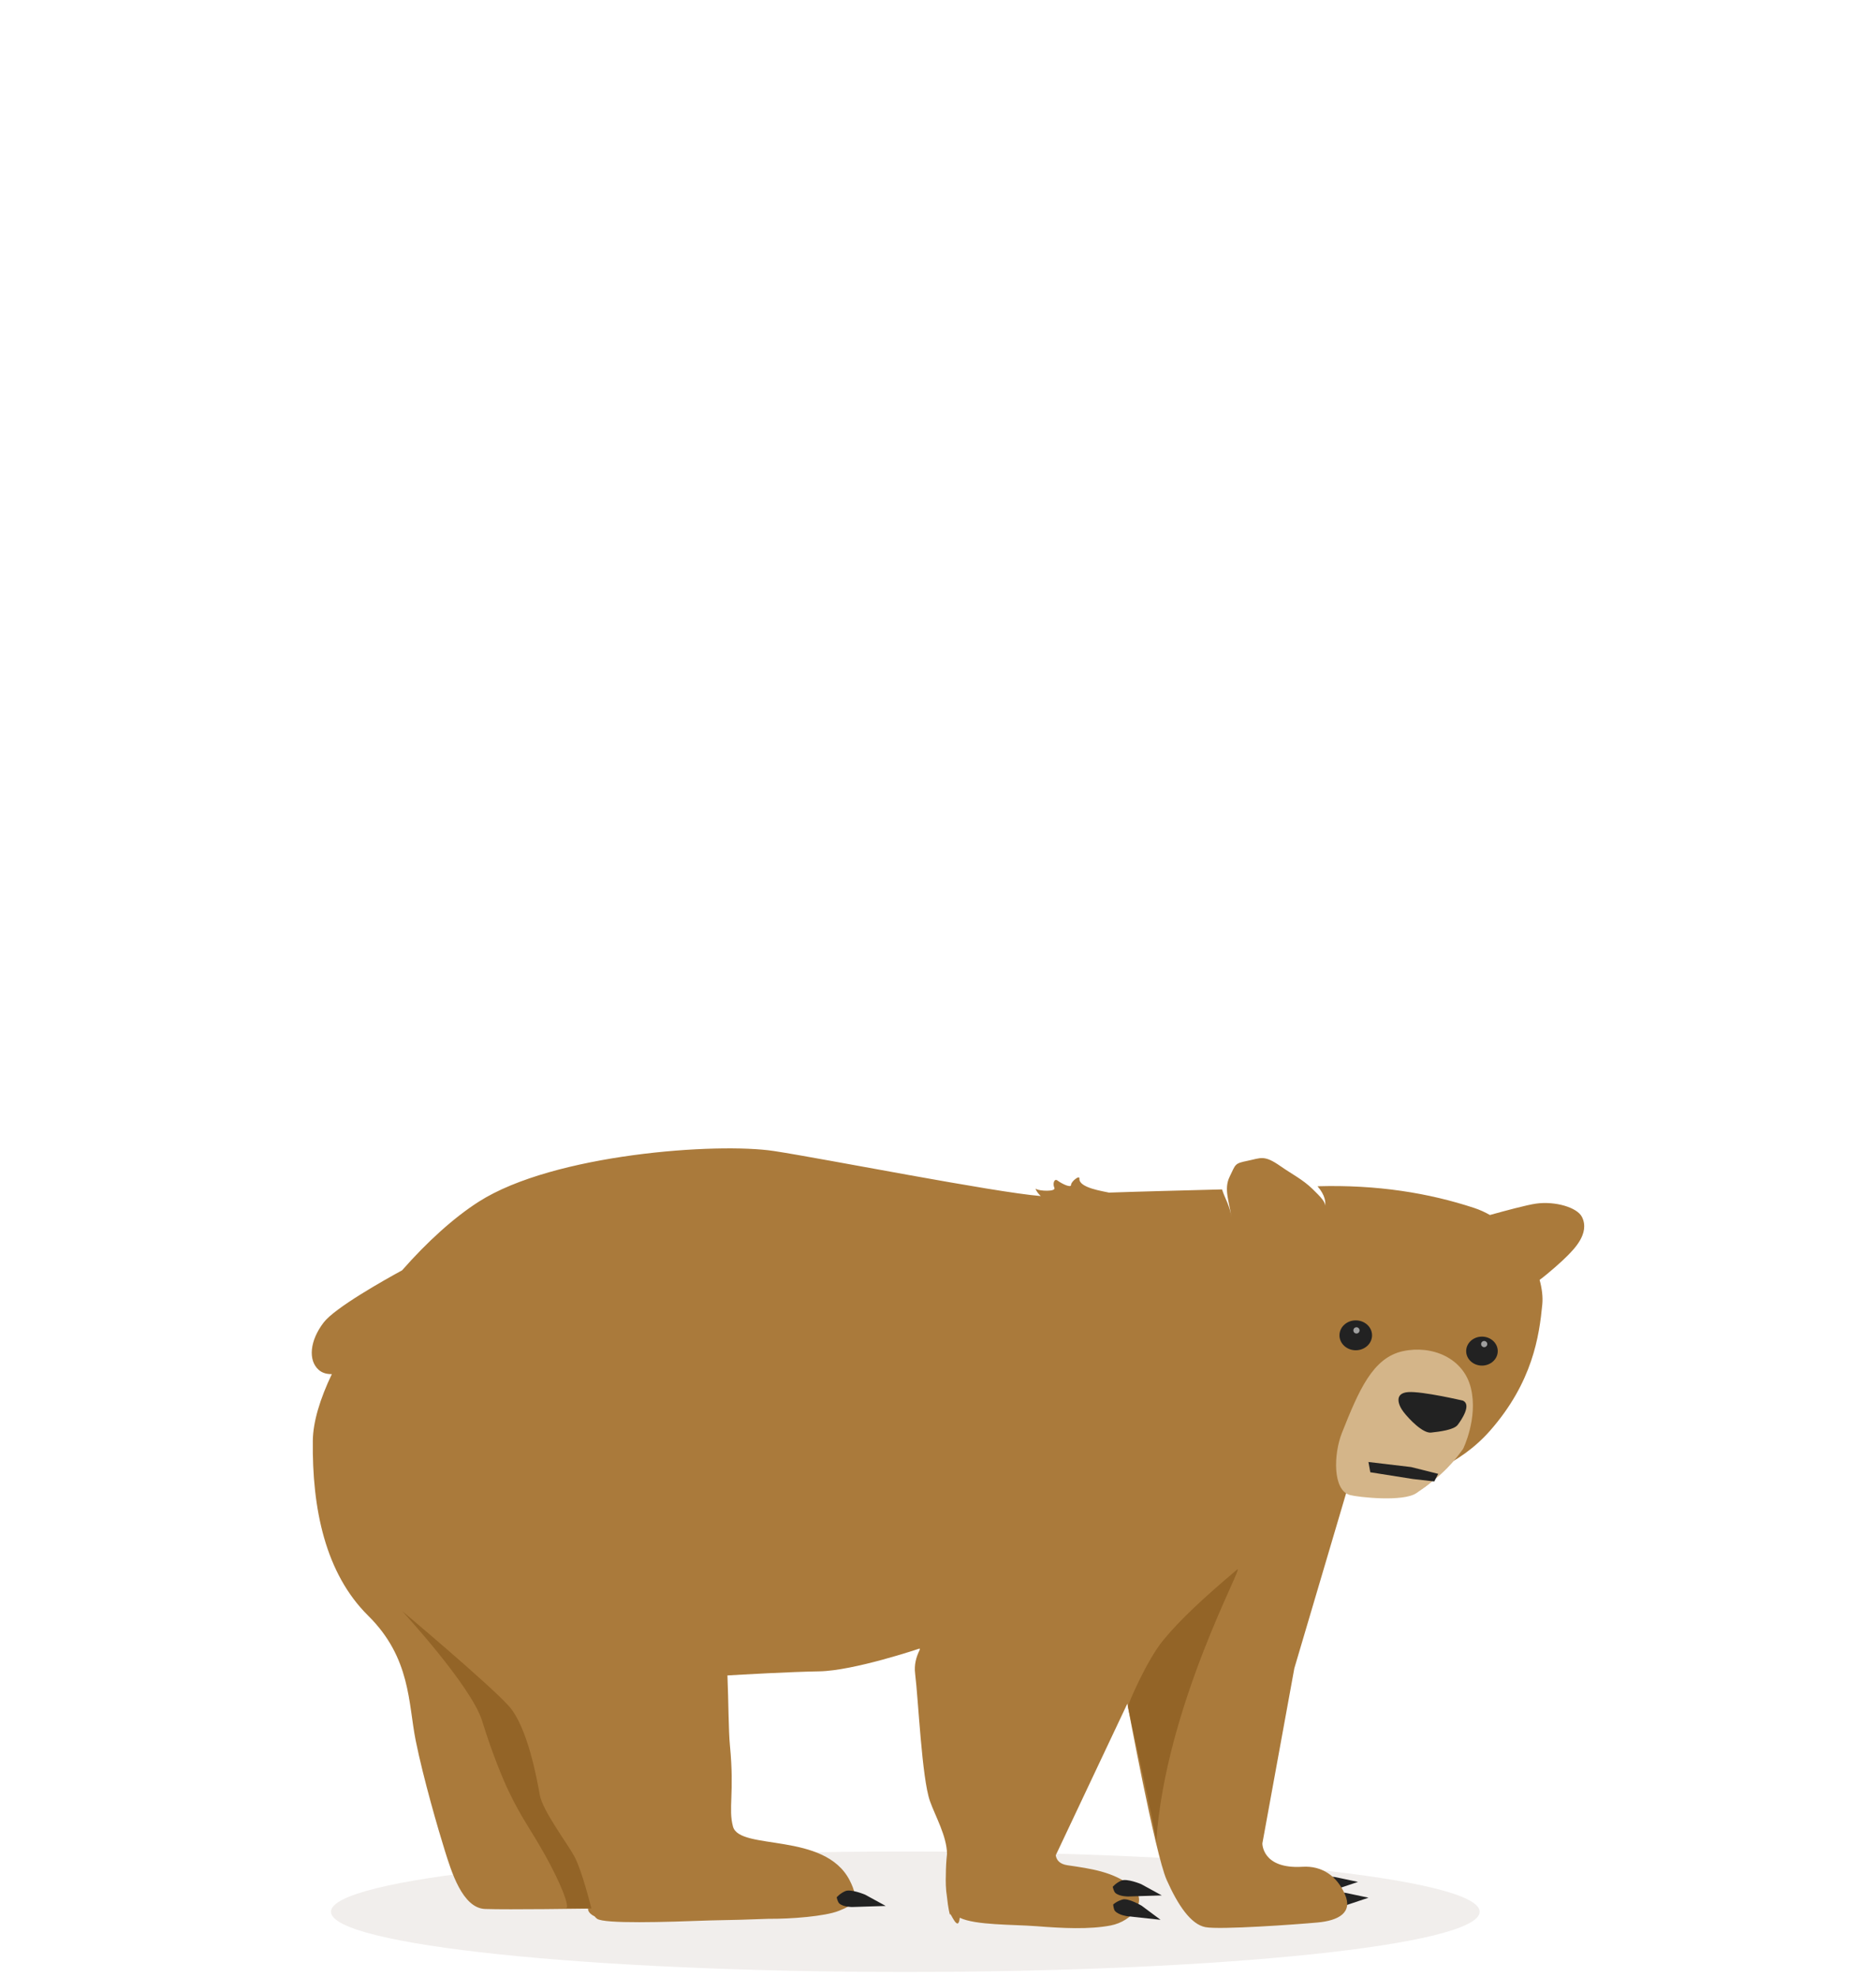 <svg xmlns="http://www.w3.org/2000/svg" xmlns:xlink="http://www.w3.org/1999/xlink" preserveAspectRatio="xMidYMid" width="280" height="295" viewBox="0 0 280 295">
  <defs>
    <style>
      .cls-1 {
        fill: #715942;
        opacity: 0.1;
      }

      .cls-1, .cls-2, .cls-3, .cls-4, .cls-5, .cls-6 {
        fill-rule: evenodd;
      }

      .cls-2 {
        fill: #222;
      }

      .cls-3 {
        fill: #aa7a3b;
      }

      .cls-4 {
        fill: #d4b589;
      }

      .cls-5 {
        fill: #936427;
      }

      .cls-6 {
        fill: #9f9f9f;
      }
    </style>
  </defs>
  <g>
    <path d="M135.123,276.286 C182.466,276.286 220.844,280.309 220.844,285.271 C220.844,290.233 182.466,294.255 135.123,294.255 C87.780,294.255 49.402,290.233 49.402,285.271 C49.402,280.309 87.780,276.286 135.123,276.286 Z" class="cls-1"/>
    <path d="M196.877,284.048 C196.877,284.048 197.216,284.689 197.537,284.826 C198.308,285.154 199.520,284.764 199.520,284.764 L204.257,283.176 L200.811,282.445 C200.811,282.445 198.521,282.206 197.832,282.797 C197.144,283.389 196.877,284.048 196.877,284.048 Z" class="cls-2"/>
    <path d="M195.307,281.691 C195.307,281.691 195.647,282.333 195.968,282.469 C196.739,282.797 197.951,282.407 197.951,282.407 L202.687,280.819 L199.241,280.088 C199.241,280.088 196.951,279.849 196.263,280.441 C195.574,281.033 195.307,281.691 195.307,281.691 Z" class="cls-2"/>
    <path d="M234.001,187.333 C233.214,188.155 230.985,190.119 229.792,190.987 C230.151,192.287 230.299,193.543 230.193,194.646 C229.737,199.382 228.743,206.253 222.411,213.471 C220.104,216.101 217.368,217.941 214.637,219.255 C214.262,220.149 214.077,221.105 211.733,222.469 C209.454,223.796 203.351,223.548 200.971,222.626 L193.185,248.941 L188.414,275.071 C188.414,275.071 188.347,278.929 194.388,278.560 C197.329,278.381 199.533,279.931 200.737,282.672 C201.940,285.413 199.782,286.582 196.671,286.873 C193.560,287.163 182.067,287.984 179.910,287.569 C177.753,287.154 175.825,284.334 174.125,280.512 C172.425,276.690 168.260,254.221 168.260,254.221 L157.573,276.850 C157.698,277.608 158.198,278.167 159.339,278.335 C162.830,278.845 166.122,279.293 168.861,281.443 C171.600,283.594 168.975,286.700 165.780,287.318 C162.584,287.936 158.527,287.728 154.768,287.433 C151.193,287.152 145.594,287.303 143.249,286.164 C143.016,288.564 141.797,285.106 141.797,285.679 C141.797,285.899 141.514,284.805 141.328,282.970 C141.159,281.932 141.133,280.776 141.173,279.671 C141.178,278.717 141.229,277.695 141.346,276.633 C141.313,273.979 139.589,270.997 138.801,268.765 C137.578,265.303 137.072,253.618 136.588,249.746 C136.422,248.413 136.735,247.265 137.282,246.172 C137.269,246.055 137.260,245.991 137.260,245.991 C137.260,245.991 127.427,249.315 122.282,249.398 C117.934,249.469 110.712,249.881 108.573,250.007 C108.740,254.022 108.727,258.215 108.952,260.537 C109.631,267.557 108.676,269.890 109.401,272.559 C110.389,276.200 123.087,273.289 126.823,280.598 C128.361,283.606 127.366,284.280 125.191,285.140 C123.128,285.956 118.080,286.355 114.653,286.326 C112.002,286.438 109.028,286.512 106.096,286.564 C99.133,286.822 90.244,287.095 89.120,286.321 C88.982,286.226 88.862,286.101 88.751,285.964 C87.648,285.431 87.774,284.807 87.774,284.807 C87.774,284.807 75.805,284.983 72.402,284.859 C69.000,284.735 67.348,279.183 66.393,276.150 C65.438,273.117 63.166,265.297 62.046,259.731 C60.926,254.164 61.336,247.403 54.947,241.090 C48.558,234.776 46.566,225.138 46.690,214.960 C46.724,212.142 47.782,208.700 49.528,205.045 C48.808,205.055 48.131,204.901 47.587,204.428 C45.944,202.998 46.240,200.031 48.314,197.333 C50.001,195.139 57.331,191.021 60.015,189.557 C63.691,185.373 67.700,181.714 71.458,179.316 C82.660,172.170 107.097,170.468 115.519,171.756 C123.077,172.912 148.366,177.912 155.336,178.476 C154.746,177.925 154.410,177.229 154.677,177.424 C155.094,177.733 157.653,177.860 157.369,177.243 C157.084,176.628 157.352,175.795 157.837,176.160 C158.485,176.645 159.876,177.320 159.861,176.794 C159.847,176.333 161.159,175.268 161.109,175.870 C160.996,177.249 164.650,177.750 165.521,177.960 C170.426,177.788 176.683,177.636 182.394,177.484 C182.812,178.823 183.575,179.917 183.796,181.677 C183.505,179.361 182.608,177.464 183.530,175.586 C184.452,173.707 184.219,173.618 186.208,173.213 C188.197,172.808 188.652,172.293 191.090,173.997 C192.855,175.231 194.421,175.987 195.907,177.428 C197.214,178.697 197.866,179.411 197.785,180.026 C197.865,179.412 197.830,178.394 196.647,177.015 C205.552,176.757 213.261,178.021 220.020,180.248 C220.847,180.520 221.633,180.877 222.376,181.303 C224.584,180.687 227.912,179.792 229.266,179.603 C232.098,179.209 235.405,180.157 236.121,181.606 C237.345,184.083 234.819,186.480 234.001,187.333 Z" class="cls-3"/>
    <path d="M218.374,216.202 C218.382,216.191 220.637,211.594 219.532,207.109 C218.425,202.614 213.710,200.690 209.404,201.617 C204.895,202.587 202.827,207.424 200.281,213.833 C199.046,216.943 198.870,222.393 201.494,223.090 C202.711,223.414 209.410,224.155 211.394,222.807 C215.623,219.935 217.105,217.930 218.374,216.202 Z" class="cls-4"/>
    <path d="M60.008,240.388 C60.008,240.388 70.353,251.593 71.958,256.787 C73.472,261.690 75.059,265.499 75.982,267.413 C77.996,271.585 79.146,272.826 81.565,277.202 C83.575,280.841 85.159,284.663 84.471,284.738 L88.265,284.782 C88.265,284.782 86.914,279.241 85.722,277.006 C84.726,275.141 80.981,270.209 80.562,267.830 C80.142,265.450 78.738,257.766 76.009,254.651 C73.279,251.536 60.008,240.388 60.008,240.388 Z" class="cls-5"/>
    <path d="M173.641,244.721 C171.135,247.765 168.378,254.261 168.353,254.621 C168.328,254.980 172.382,272.501 172.571,274.791 C173.980,254.291 185.937,233.117 184.651,234.202 C179.655,238.418 176.147,241.678 173.641,244.721 Z" class="cls-5"/>
    <path d="M221.188,199.451 C222.489,199.451 223.544,200.419 223.544,201.613 C223.544,202.807 222.489,203.774 221.188,203.774 C219.886,203.774 218.832,202.807 218.832,201.613 C218.832,200.419 219.886,199.451 221.188,199.451 Z" class="cls-2"/>
    <path d="M221.522,200.102 C221.777,200.102 221.983,200.309 221.983,200.563 C221.983,200.818 221.777,201.025 221.522,201.025 C221.267,201.025 221.060,200.818 221.060,200.563 C221.060,200.309 221.267,200.102 221.522,200.102 Z" class="cls-6"/>
    <path d="M202.352,197.026 C203.695,197.026 204.783,198.024 204.783,199.256 C204.783,200.488 203.695,201.487 202.352,201.487 C201.010,201.487 199.921,200.488 199.921,199.256 C199.921,198.024 201.010,197.026 202.352,197.026 Z" class="cls-2"/>
    <path d="M214.653,219.926 L210.617,218.916 L204.245,218.160 L204.522,219.690 L210.870,220.696 L214.073,221.061 L214.653,219.926 Z" class="cls-2"/>
    <path d="M218.359,209.005 C218.359,209.005 212.268,207.578 210.174,207.729 C208.079,207.881 208.650,209.604 209.468,210.672 C210.285,211.739 212.351,213.904 213.591,213.770 C214.832,213.635 216.997,213.374 217.568,212.620 C218.139,211.866 219.656,209.623 218.359,209.005 Z" class="cls-2"/>
    <path d="M168.409,282.993 C168.409,282.993 167.136,283.019 166.492,282.483 C166.223,282.260 166.082,281.548 166.082,281.548 C166.082,281.548 166.527,280.994 167.356,280.625 C168.185,280.256 170.310,281.143 170.310,281.143 L173.402,282.834 L168.409,282.993 ZM170.393,284.370 L173.220,286.474 L168.254,285.938 C168.254,285.938 166.990,285.786 166.426,285.166 C166.191,284.908 166.150,284.184 166.150,284.184 C166.150,284.184 166.667,283.697 167.540,283.446 C168.412,283.196 170.393,284.370 170.393,284.370 Z" class="cls-2"/>
    <path d="M202.458,198.055 C202.713,198.055 202.920,198.264 202.920,198.522 C202.920,198.780 202.713,198.989 202.458,198.989 C202.203,198.989 201.996,198.780 201.996,198.522 C201.996,198.264 202.203,198.055 202.458,198.055 Z" class="cls-6"/>
    <path d="M124.879,283.120 C124.879,283.120 125.020,283.831 125.289,284.054 C125.933,284.590 127.206,284.564 127.206,284.564 L132.199,284.405 L129.107,282.714 C129.107,282.714 126.982,281.827 126.153,282.196 C125.324,282.565 124.879,283.120 124.879,283.120 Z" class="cls-2"/>
  </g>
</svg>
